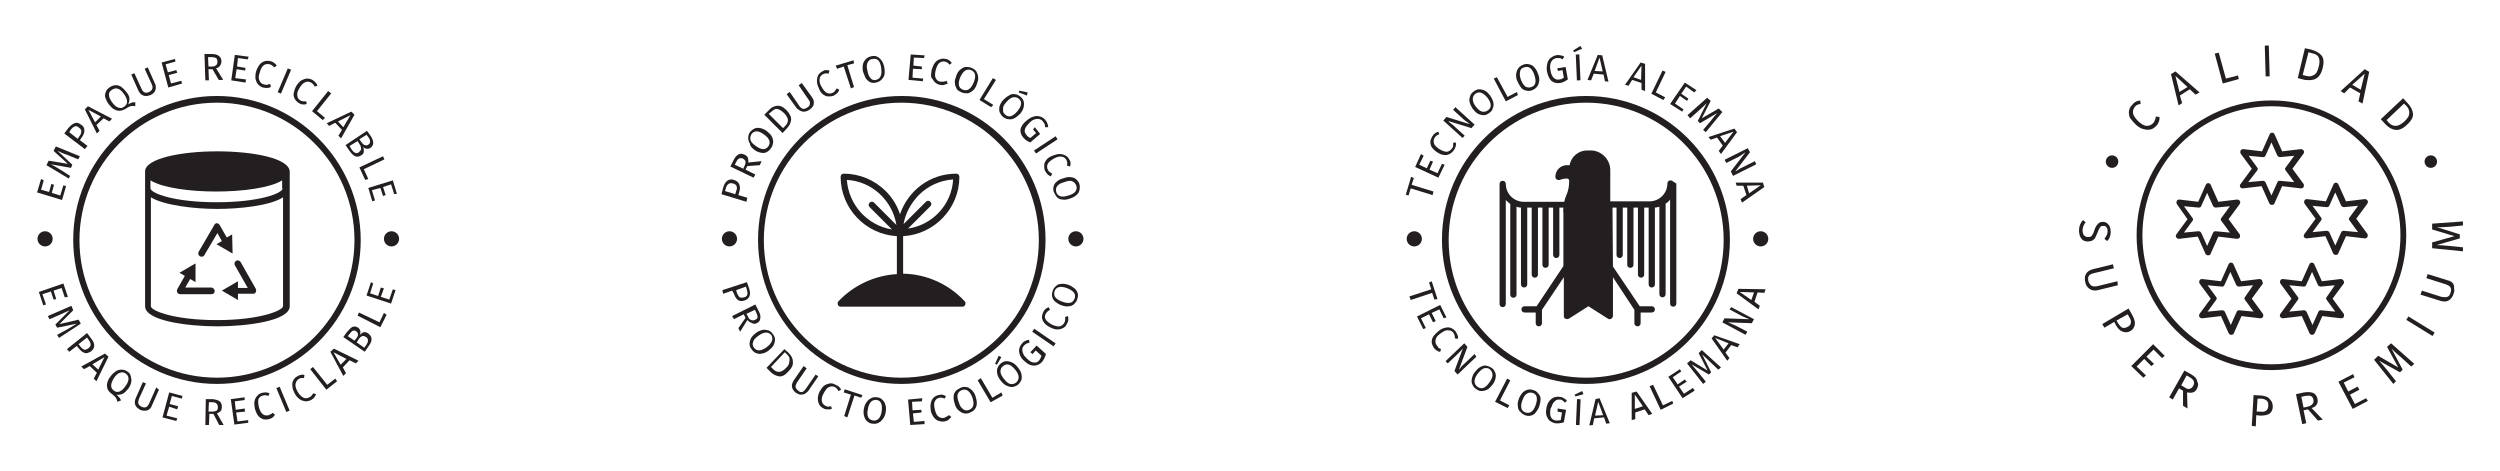 <?xml version="1.0" encoding="utf-8"?>
<!-- Generator: Adobe Illustrator 21.0.0, SVG Export Plug-In . SVG Version: 6.00 Build 0)  -->
<svg version="1.1" id="Layer_1" xmlns="http://www.w3.org/2000/svg" xmlns:xlink="http://www.w3.org/1999/xlink" x="0px" y="0px"
	 viewBox="0 0 560 105.6" style="enable-background:new 0 0 560 105.6;" xml:space="preserve">
<style type="text/css">
	.st0{fill:#231F20;}
	.st1{fill:none;stroke:#231F20;stroke-width:1.402;stroke-linecap:round;stroke-linejoin:round;stroke-miterlimit:10;}
	.st2{fill:#3B3A3C;}
	.st3{fill:#B8A663;}
	.st4{fill:none;stroke:#231F20;stroke-miterlimit:10;}
	.st5{fill:none;stroke:#231F20;stroke-width:0.617;stroke-linecap:round;stroke-linejoin:round;stroke-miterlimit:10;}
	.st6{fill:none;stroke:#231F20;stroke-linecap:round;stroke-linejoin:round;stroke-miterlimit:10;}
	.st7{fill:#FFFFFF;stroke:#231F20;stroke-linecap:round;stroke-linejoin:round;stroke-miterlimit:10;}
	.st8{fill:none;stroke:#1D1D1B;stroke-miterlimit:10;}
	.st9{fill:none;stroke:#1D1D1B;stroke-linecap:round;stroke-miterlimit:10;}
	.st10{fill:#1D1D1B;}
	.st11{fill:none;stroke:#1D1D1B;stroke-linecap:round;stroke-linejoin:round;stroke-miterlimit:10;}
	.st12{fill:#FFFFFF;stroke:#1D1D1B;stroke-miterlimit:10;}
	.st13{fill:none;stroke:#231F20;stroke-width:1.851;stroke-linecap:round;stroke-linejoin:round;stroke-miterlimit:10;}
	.st14{fill:none;stroke:#231F20;stroke-width:1.851;stroke-miterlimit:10;}
	.st15{fill:#FFFFFF;stroke:#231F20;stroke-width:1.851;stroke-linecap:round;stroke-linejoin:round;stroke-miterlimit:10;}
	.st16{fill:none;stroke:#1D1D1B;stroke-width:1.851;stroke-miterlimit:10;}
	.st17{fill:#FFFFFF;}
	.st18{fill:none;stroke:#1D1D1B;stroke-width:1.851;stroke-linecap:round;stroke-linejoin:round;stroke-miterlimit:10;}
	.st19{fill:none;stroke:#1D1D1B;stroke-width:1.851;stroke-linecap:round;stroke-miterlimit:10;}
	.st20{fill:#FFFFFF;stroke:#1D1D1B;stroke-width:1.851;stroke-miterlimit:10;}
	.st21{fill:#C6C6C6;}
	.st22{fill:none;stroke:#DADADA;stroke-width:3.42;stroke-miterlimit:10;}
	.st23{fill:#822B26;}
	.st24{fill:#A8A8A8;}
	.st25{fill:#2A6780;}
	.st26{opacity:0.8;fill:#2A6780;}
	.st27{fill:none;stroke:#FFFFFF;stroke-width:0.75;stroke-linecap:round;stroke-linejoin:round;stroke-miterlimit:10;}
	.st28{fill:none;stroke:#113A47;stroke-width:1.5;stroke-miterlimit:10;}
	.st29{fill:#113A47;}
</style>
<g>
	<polygon class="st0" points="14.8,41.7 14.2,41.5 13.5,43.8 11.6,43.2 12.1,41.4 11.5,41.2 11,43 9.2,42.5 9.8,40.4 9.2,40.1 
		8.3,43.1 13.9,44.8 	"/>
	<path class="st0" d="M15.7,39.4L13.5,38c-0.8-0.5-1.5-0.9-2.1-1.2l4.5,0.8l0.3-0.7l-3.3-3.1c0.5,0.2,1.2,0.6,2.2,0.9l2.4,1l0.4-0.7
		l-5.4-2.2l-0.5,1l3.2,2.9L10.9,36l-0.5,1l5,3L15.7,39.4z"/>
	<path class="st0" d="M19.6,32.7l-1.7-1.3l0.4-0.6c0.4-0.5,0.6-1.1,0.6-1.6c0-0.5-0.2-1-0.8-1.3c-0.5-0.4-0.9-0.5-1.4-0.3
		s-0.9,0.5-1.4,1.1l-0.9,1.2l4.6,3.5L19.6,32.7z M17.4,31.1l-1.9-1.5l0.4-0.6c0.3-0.4,0.6-0.6,0.9-0.7c0.3-0.1,0.6,0,0.9,0.3
		c0.4,0.3,0.6,0.6,0.5,0.9c0,0.3-0.1,0.6-0.4,1L17.4,31.1z"/>
	<path class="st0" d="M22.3,29.3L21.6,28l1.6-1.5l1.3,0.7l0.6-0.6l-5.4-2.8L19,24.5l2.7,5.4L22.3,29.3z M19.8,24.6l2.8,1.5l-1.3,1.3
		L19.8,24.6z"/>
	<path class="st0" d="M24.4,23.4c0.4,0.5,0.8,0.9,1.2,1.1c0.4,0.2,0.9,0.4,1.3,0.3c0.4,0,0.8-0.2,1.2-0.4c0.4-0.3,0.8-0.5,1.1-0.6
		c0.3-0.1,0.7-0.1,1.1,0l0-0.9c-0.3,0-0.6,0-0.8,0.1c-0.3,0.1-0.5,0.2-0.8,0.4c0.2-0.4,0.3-0.9,0.3-1.3c0-0.5-0.3-1-0.7-1.5
		c-0.4-0.5-0.8-0.9-1.2-1.2c-0.4-0.2-0.9-0.4-1.3-0.3c-0.4,0-0.9,0.2-1.3,0.5c-0.4,0.3-0.7,0.6-0.8,1c-0.2,0.4-0.2,0.9-0.1,1.3
		C23.8,22.4,24,22.9,24.4,23.4z M25.1,20.1c0.9-0.6,1.8-0.3,2.7,1c0.9,1.3,0.9,2.2,0,2.8c-0.4,0.3-0.8,0.4-1.3,0.2
		c-0.4-0.1-0.9-0.5-1.4-1.2c-0.5-0.7-0.7-1.2-0.7-1.7C24.4,20.8,24.6,20.4,25.1,20.1z"/>
	<path class="st0" d="M32.1,21.4c0.5,0.2,1,0.1,1.6-0.1c0.4-0.2,0.7-0.4,0.9-0.7s0.3-0.6,0.3-0.9c0-0.3,0-0.7-0.2-1l-1.6-3.6
		l-0.7,0.3l1.6,3.5c0.2,0.4,0.2,0.8,0.1,1c-0.1,0.3-0.3,0.5-0.7,0.7c-0.4,0.2-0.7,0.2-1,0.1c-0.3-0.1-0.5-0.4-0.7-0.8l-1.6-3.5
		l-0.7,0.3l1.6,3.6C31.3,20.9,31.6,21.2,32.1,21.4z"/>
	<polygon class="st0" points="40.8,18.7 40.6,18.1 38.3,18.7 37.8,16.8 39.7,16.3 39.5,15.7 37.6,16.2 37.1,14.4 39.3,13.8 
		39.2,13.2 36.2,14 37.7,19.6 	"/>
	<path class="st0" d="M46.8,18l-0.1-2.5l0.9,0l1.4,2.4l1,0l-1.6-2.6c0.4-0.1,0.7-0.3,0.9-0.6c0.2-0.3,0.3-0.6,0.3-1
		c0-0.5-0.2-0.9-0.6-1.2c-0.4-0.3-0.9-0.4-1.7-0.4l-1.5,0L46,18L46.8,18z M47.4,12.8c0.5,0,0.8,0.1,1,0.2c0.2,0.2,0.3,0.4,0.3,0.8
		c0,0.4-0.1,0.7-0.3,0.8c-0.2,0.2-0.5,0.3-0.9,0.3l-0.8,0l-0.1-2.1L47.4,12.8z"/>
	<polygon class="st0" points="55.1,17.8 52.7,17.5 53,15.5 54.9,15.8 55,15.2 53.1,14.9 53.3,13 55.5,13.3 55.7,12.7 52.6,12.3 
		51.8,18 55,18.5 	"/>
	<path class="st0" d="M57.8,18.9c0.3,0.3,0.7,0.6,1.1,0.7c0.4,0.1,0.7,0.1,1,0.1c0.3,0,0.6-0.1,0.8-0.3l-0.2-0.6
		c-0.2,0.1-0.5,0.1-0.7,0.2c-0.2,0-0.4,0-0.7-0.1c-0.5-0.1-0.8-0.4-1-0.9c-0.2-0.4-0.2-1,0.1-1.8c0.2-0.8,0.5-1.3,0.9-1.6
		s0.8-0.3,1.3-0.2c0.4,0.1,0.7,0.3,1,0.7l0.6-0.4c-0.2-0.3-0.4-0.5-0.6-0.6c-0.2-0.2-0.5-0.3-0.8-0.4c-0.4-0.1-0.9-0.1-1.3,0
		c-0.4,0.1-0.8,0.4-1.1,0.7c-0.3,0.4-0.6,0.9-0.8,1.5c-0.2,0.6-0.2,1.2-0.2,1.6C57.3,18.1,57.5,18.5,57.8,18.9z"/>
	<rect x="60.8" y="17.7" transform="matrix(0.392 -0.92 0.92 0.392 22.079 69.65)" class="st0" width="5.8" height="0.8"/>
	<path class="st0" d="M67,23.1c0.3,0.2,0.6,0.3,0.9,0.3c0.3,0,0.6,0,0.8-0.1l-0.1-0.6c-0.3,0-0.5,0-0.7,0c-0.2,0-0.4-0.1-0.6-0.2
		c-0.4-0.2-0.7-0.6-0.7-1.1c-0.1-0.5,0.1-1.1,0.5-1.7c0.4-0.7,0.8-1.1,1.3-1.3c0.4-0.2,0.9-0.1,1.3,0.1c0.3,0.2,0.6,0.5,0.8,0.9
		l0.6-0.2c-0.1-0.3-0.2-0.5-0.4-0.7c-0.2-0.2-0.4-0.4-0.7-0.6c-0.4-0.2-0.8-0.3-1.2-0.3c-0.4,0-0.9,0.2-1.3,0.4
		c-0.4,0.3-0.8,0.7-1.1,1.2s-0.5,1.1-0.6,1.6c-0.1,0.5,0,0.9,0.2,1.3C66.3,22.6,66.6,22.9,67,23.1z"/>
	<polygon class="st0" points="72.3,26.9 72.8,26.4 71,24.9 74.2,20.9 73.5,20.4 69.9,24.9 	"/>
	<path class="st0" d="M73.7,28.2l1.4-0.7l1.5,1.6l-0.8,1.3l0.6,0.6l3-5.3L78.7,25l-5.5,2.6L73.7,28.2z M78.5,25.8l-1.6,2.7l-1.2-1.3
		L78.5,25.8z"/>
	<path class="st0" d="M78.3,33.8c0.9,1.3,1.7,1.6,2.6,1c0.4-0.2,0.6-0.5,0.6-0.9c0-0.3,0-0.7-0.2-1c0.2,0.2,0.5,0.4,0.8,0.4
		c0.3,0.1,0.6,0,0.9-0.2c0.4-0.3,0.6-0.6,0.6-1.1c0-0.5-0.2-1-0.6-1.6l-0.8-1.1l-4.8,3.2L78.3,33.8z M82.1,30.2l0.4,0.5
		c0.3,0.4,0.4,0.7,0.4,1c0,0.3-0.1,0.5-0.4,0.7c-0.2,0.2-0.5,0.2-0.8,0.1c-0.3-0.1-0.5-0.3-0.7-0.6l-0.5-0.7L82.1,30.2z M80.1,31.6
		l0.5,0.8c0.2,0.3,0.3,0.6,0.3,0.9s-0.2,0.5-0.5,0.8c-0.3,0.2-0.6,0.3-0.9,0.1c-0.3-0.1-0.5-0.4-0.8-0.8l-0.4-0.7L80.1,31.6z"/>
	<polygon class="st0" points="81.8,40.3 82.5,40.1 81.5,37.9 86.1,35.7 85.8,35 80.5,37.5 	"/>
	<polygon class="st0" points="83.4,45.1 84,44.9 83.3,42.6 85.2,42.1 85.8,43.9 86.4,43.7 85.8,41.9 87.6,41.3 88.3,43.5 88.9,43.4 
		88,40.4 82.5,42.1 	"/>
	<polygon class="st0" points="11.4,65.3 12,67.1 12.6,67 12,65.1 13.8,64.5 14.5,66.6 15.2,66.5 14.2,63.5 8.7,65.4 9.7,68.4 
		10.3,68.2 9.5,65.9 	"/>
	<path class="st0" d="M17.6,71.6l-4.3,1l3.1-3.1L16,68.5l-5.3,2.3l0.4,0.7l2.3-1c0.8-0.4,1.6-0.7,2.2-1l-3.2,3.2l0.4,0.7l4.4-0.9
		c-0.5,0.3-1.2,0.7-2,1.2L12.8,75l0.4,0.7l4.9-3.2L17.6,71.6z"/>
	<path class="st0" d="M20.4,78.7c0.5-0.4,0.7-0.8,0.7-1.3c0-0.5-0.2-1-0.7-1.6l-0.9-1.2L15,78.2l0.5,0.6l1.7-1.3l0.5,0.6
		c0.4,0.5,0.9,0.9,1.4,1C19.4,79.2,19.9,79,20.4,78.7z M18,77.6l-0.4-0.5l1.9-1.5l0.4,0.6c0.3,0.4,0.4,0.7,0.4,1
		c0,0.3-0.2,0.6-0.5,0.8c-0.4,0.3-0.7,0.4-1,0.3C18.6,78.2,18.3,78,18,77.6z"/>
	<path class="st0" d="M23.5,79.2l-5.3,2.9l0.6,0.6l1.3-0.7l1.6,1.5L21,84.8l0.6,0.6l2.7-5.5L23.5,79.2z M22,82.8l-1.3-1.2l2.7-1.6
		L22,82.8z"/>
	<path class="st0" d="M28.5,83.2c-0.4-0.3-0.8-0.4-1.3-0.4c-0.4,0-0.9,0.1-1.3,0.4c-0.4,0.3-0.8,0.6-1.2,1.2c-0.4,0.5-0.6,1-0.7,1.5
		c-0.1,0.5,0,0.9,0.1,1.3c0.2,0.4,0.5,0.7,0.9,1c0.4,0.3,0.7,0.6,0.9,0.8c0.2,0.3,0.3,0.6,0.4,1l0.8-0.3c-0.1-0.3-0.2-0.5-0.4-0.7
		c-0.2-0.2-0.4-0.4-0.6-0.6c0.5,0.1,0.9,0,1.4-0.2c0.4-0.2,0.8-0.6,1.2-1.1c0.4-0.5,0.6-1,0.7-1.5c0.1-0.5,0-0.9-0.1-1.3
		C29.2,83.8,28.9,83.4,28.5,83.2z M28.1,86.5c-0.9,1.3-1.8,1.6-2.6,1c-0.4-0.3-0.6-0.7-0.6-1.1c0-0.5,0.2-1,0.6-1.7
		c0.5-0.7,0.9-1.1,1.4-1.2c0.4-0.2,0.9-0.1,1.3,0.2C29,84.3,29,85.3,28.1,86.5z"/>
	<path class="st0" d="M33.4,90.4c-0.2,0.4-0.4,0.7-0.7,0.8c-0.3,0.1-0.6,0.1-1-0.1c-0.4-0.2-0.6-0.4-0.7-0.7c-0.1-0.3,0-0.6,0.1-1
		l1.6-3.5l-0.7-0.3l-1.6,3.6c-0.2,0.5-0.3,1-0.1,1.5c0.2,0.5,0.6,0.8,1.1,1.1c0.4,0.2,0.8,0.2,1.1,0.2c0.3,0,0.7-0.1,0.9-0.3
		c0.3-0.2,0.5-0.5,0.6-0.8l1.6-3.6L35,86.8L33.4,90.4z"/>
	<polygon class="st0" points="36.4,93.5 39.5,94.3 39.7,93.7 37.3,93.1 37.9,91.1 39.7,91.7 39.9,91 38,90.5 38.5,88.7 40.7,89.3 
		40.9,88.7 37.9,87.9 	"/>
	<path class="st0" d="M49.4,92.1c0.2-0.2,0.3-0.6,0.3-1c0-0.5-0.2-1-0.5-1.2c-0.4-0.3-0.9-0.4-1.6-0.5l-1.5,0l-0.1,5.8l0.8,0
		l0.1-2.5l0.9,0l1.3,2.5l1,0l-1.5-2.6C48.8,92.5,49.1,92.4,49.4,92.1z M47.5,92.2l-0.8,0l0.1-2.1l0.7,0c0.5,0,0.8,0.1,1,0.3
		c0.2,0.2,0.3,0.4,0.3,0.8c0,0.4-0.1,0.7-0.3,0.8C48.3,92.1,48,92.2,47.5,92.2z"/>
	<polygon class="st0" points="53.2,94.4 52.9,92.4 54.9,92.2 54.8,91.5 52.8,91.8 52.6,89.9 54.8,89.6 54.8,89 51.7,89.4 52.5,95.1 
		55.6,94.7 55.6,94.1 	"/>
	<path class="st0" d="M60.8,92.7c-0.2,0.1-0.4,0.2-0.6,0.3c-0.5,0.1-0.9,0.1-1.3-0.2c-0.4-0.3-0.7-0.8-0.9-1.6
		c-0.2-0.8-0.2-1.4-0.1-1.8c0.2-0.4,0.5-0.7,1-0.8c0.4-0.1,0.8-0.1,1.2,0.1l0.3-0.6c-0.3-0.1-0.6-0.2-0.8-0.2c-0.3,0-0.5,0-0.9,0.1
		c-0.4,0.1-0.8,0.3-1.1,0.7c-0.3,0.3-0.5,0.7-0.6,1.2c-0.1,0.5,0,1,0.1,1.7c0.2,0.6,0.4,1.1,0.7,1.5c0.3,0.4,0.7,0.6,1.1,0.8
		c0.4,0.1,0.9,0.1,1.3,0c0.4-0.1,0.6-0.2,0.9-0.4c0.2-0.2,0.4-0.4,0.5-0.6l-0.5-0.4C61.1,92.4,60.9,92.6,60.8,92.7z"/>
	<rect x="63" y="86.5" transform="matrix(0.923 -0.385 0.385 0.923 -29.547 31.349)" class="st0" width="0.8" height="5.8"/>
	<path class="st0" d="M69.8,88.6c-0.1,0.2-0.3,0.3-0.5,0.4c-0.4,0.2-0.8,0.3-1.3,0.1c-0.4-0.2-0.9-0.6-1.3-1.3
		c-0.4-0.7-0.6-1.3-0.5-1.8c0.1-0.5,0.3-0.8,0.7-1.1c0.3-0.2,0.7-0.3,1.2-0.2l0.1-0.7c-0.3-0.1-0.6-0.1-0.8,0
		c-0.3,0-0.5,0.1-0.8,0.3c-0.4,0.2-0.7,0.5-0.9,0.9c-0.2,0.4-0.3,0.8-0.2,1.3c0,0.5,0.2,1,0.5,1.6c0.3,0.6,0.7,1,1.1,1.3
		s0.8,0.4,1.3,0.5c0.4,0,0.9-0.1,1.3-0.3c0.3-0.2,0.6-0.4,0.7-0.6c0.2-0.2,0.3-0.5,0.4-0.7l-0.6-0.2C70,88.3,69.9,88.5,69.8,88.6z"
		/>
	<polygon class="st0" points="73.3,86.2 70.1,82.2 69.5,82.7 73.1,87.3 75.5,85.4 75.1,84.8 	"/>
	<path class="st0" d="M74,78.8l2.9,5.4l0.6-0.6l-0.7-1.3l1.5-1.6l1.4,0.7l0.6-0.6l-5.5-2.7L74,78.8z M77.6,80.4l-1.3,1.3l-1.6-2.8
		L77.6,80.4z"/>
	<path class="st0" d="M82.5,74.7c-0.4-0.3-0.7-0.3-1-0.3c-0.3,0.1-0.6,0.3-0.9,0.6c0.1-0.3,0.2-0.6,0.1-0.9
		c-0.1-0.3-0.2-0.5-0.5-0.7c-0.4-0.3-0.8-0.3-1.2-0.2c-0.4,0.2-0.8,0.6-1.3,1.2l-0.8,1.1l4.8,3.3l0.9-1.3
		C83.5,76.3,83.4,75.4,82.5,74.7z M79.4,76.3l-1.5-1l0.4-0.5c0.3-0.4,0.5-0.6,0.7-0.7c0.2-0.1,0.5-0.1,0.8,0.1
		c0.2,0.2,0.4,0.4,0.4,0.7c0,0.3-0.1,0.5-0.3,0.8L79.4,76.3z M82.1,77.2l-0.5,0.7l-1.7-1.2l0.5-0.8c0.2-0.3,0.5-0.5,0.7-0.6
		c0.3-0.1,0.6,0,0.9,0.2c0.3,0.2,0.5,0.5,0.4,0.8C82.5,76.5,82.3,76.8,82.1,77.2z"/>
	<polygon class="st0" points="85,72.2 80.4,70 80.1,70.7 85.2,73.3 86.6,70.5 86,70.1 	"/>
	<polygon class="st0" points="87.2,67.1 85.3,66.5 86,64.6 85.3,64.4 84.7,66.3 82.9,65.7 83.6,63.5 83.1,63.2 82.1,66.2 87.6,68 
		88.6,65 88,64.8 	"/>
	<circle class="st0" cx="10.1" cy="53.5" r="1.7"/>
	<circle class="st0" cx="87.7" cy="53.5" r="1.7"/>
	<path class="st0" d="M48.6,33.9c-8,0-16.1,1.6-16.1,4.5v3.8c0,0,0,0,0,0c0,0,0,0,0,0v26.4c0,3.3,9.7,4.5,16.2,4.5
		s16.2-1.2,16.2-4.5V38.4C64.7,35.4,56.6,33.9,48.6,33.9z M63.3,42.2c0,1.1-5.2,3.1-14.8,3.1c-9.5,0-14.7-2-14.8-3.1v-1.8
		c2.7,1.7,8.9,2.5,14.7,2.5c5.9,0,12.1-0.8,14.8-2.5V42.2z M48.6,71.7c-9.6,0-14.8-2.1-14.8-3.1V44.2c2.9,1.8,9.8,2.6,14.8,2.6
		c5,0,11.9-0.7,14.8-2.6v24.4C63.3,69.6,58.1,71.7,48.6,71.7z"/>
	<path class="st0" d="M53.9,58.7c-0.2-0.3-0.6-0.5-1-0.3c-0.3,0.2-0.5,0.6-0.3,1l2.9,5.1h-2.2V63l-3.6,2.1l3.6,2.1v-1.4h3.4
		c0.3,0,0.5-0.1,0.6-0.4c0.1-0.2,0.1-0.5,0-0.7L53.9,58.7z"/>
	<path class="st0" d="M47.3,64.4h-5.8l1.1-1.9l1.2,0.7V59l-3.6,2.1l1.2,0.7l-1.7,3c-0.1,0.2-0.1,0.5,0,0.7c0.1,0.2,0.4,0.4,0.6,0.4
		h7.1c0.4,0,0.7-0.3,0.7-0.7S47.7,64.4,47.3,64.4z"/>
	<path class="st0" d="M52,52.5l-1.2,0.7l-1.6-2.8c-0.1-0.2-0.4-0.4-0.6-0.4s-0.5,0.1-0.6,0.4l-3.5,6c-0.2,0.3-0.1,0.8,0.3,1
		c0.1,0.1,0.2,0.1,0.4,0.1c0.2,0,0.5-0.1,0.6-0.4l2.9-4.9l1,1.8l-1.2,0.7l3.6,2.1L52,52.5z"/>
	<path class="st0" d="M48.6,21.5c-17.8,0-32.2,14.5-32.2,32.2S30.8,86,48.6,86c17.8,0,32.2-14.5,32.2-32.2S66.3,21.5,48.6,21.5z
		 M48.6,84.6c-17,0-30.8-13.8-30.8-30.8s13.8-30.8,30.8-30.8c17,0,30.8,13.8,30.8,30.8S65.6,84.6,48.6,84.6z"/>
	<circle class="st0" cx="316.8" cy="53.5" r="1.7"/>
	<polygon class="st0" points="316,42.2 320.9,43.7 321.1,42.9 316.2,41.4 316.7,39.9 316.1,39.6 314.9,43.6 315.5,43.8 	"/>
	<polygon class="st0" points="323.6,36.9 323,36.7 322,38.8 320.2,38 321,36.2 320.4,36 319.6,37.7 317.9,36.9 318.9,34.9 
		318.3,34.5 317,37.4 322.2,39.8 	"/>
	<path class="st0" d="M321.9,34.1c0.5,0.3,1,0.6,1.5,0.6c0.5,0.1,0.9,0,1.3-0.2c0.4-0.2,0.7-0.5,1-0.9c0.2-0.3,0.3-0.6,0.4-0.9
		c0.1-0.3,0-0.6,0-0.8l-0.6,0.1c0,0.3,0,0.5,0,0.7c0,0.2-0.1,0.4-0.3,0.6c-0.3,0.4-0.6,0.6-1.1,0.7c-0.5,0-1-0.2-1.7-0.6
		c-0.7-0.5-1.1-0.9-1.2-1.3c-0.1-0.5-0.1-0.9,0.2-1.3c0.2-0.3,0.5-0.6,1-0.7l-0.2-0.6c-0.3,0.1-0.6,0.2-0.8,0.4
		c-0.2,0.1-0.4,0.4-0.6,0.7c-0.2,0.4-0.4,0.8-0.4,1.2c0,0.4,0.1,0.9,0.4,1.3C321,33.3,321.3,33.7,321.9,34.1z"/>
	<path class="st0" d="M328.1,30.4l-2-1.8c-0.3-0.3-0.6-0.6-0.9-0.8c-0.3-0.2-0.5-0.4-0.8-0.7l5.2,1.6l0.7-0.8l-4.3-3.9l-0.5,0.6
		l2.3,2.1c0.2,0.2,0.5,0.4,0.8,0.6c0.3,0.2,0.5,0.4,0.6,0.5l-5.2-1.6l-0.7,0.8l4.3,3.9L328.1,30.4z"/>
	<path class="st0" d="M329.9,24.4c0.4,0.5,0.8,0.9,1.2,1.1c0.4,0.2,0.9,0.3,1.3,0.3c0.4,0,0.8-0.2,1.2-0.5c0.4-0.3,0.7-0.6,0.8-1.1
		c0.2-0.4,0.2-0.9,0.1-1.3c-0.1-0.5-0.4-1-0.7-1.5c-0.4-0.5-0.8-0.9-1.2-1.1c-0.4-0.2-0.9-0.3-1.3-0.3s-0.8,0.2-1.2,0.5
		c-0.4,0.3-0.7,0.6-0.8,1.1c-0.2,0.4-0.2,0.9-0.1,1.3C329.3,23.4,329.6,23.9,329.9,24.4z M330.5,21c0.8-0.6,1.7-0.3,2.7,0.9
		c0.9,1.2,1,2.2,0.1,2.8c-0.4,0.3-0.8,0.4-1.3,0.3c-0.5-0.1-0.9-0.5-1.4-1.1c-0.5-0.6-0.7-1.2-0.7-1.7
		C329.9,21.7,330.1,21.3,330.5,21z"/>
	<polygon class="st0" points="340,21.3 339.8,20.6 337.7,21.7 335.3,17.3 334.6,17.6 337.3,22.7 	"/>
	<path class="st0" d="M340.7,19.6c0.3,0.4,0.7,0.6,1.2,0.7c0.4,0.1,0.9,0.1,1.3-0.1c0.5-0.2,0.8-0.4,1.1-0.8
		c0.3-0.3,0.4-0.8,0.5-1.3c0-0.5,0-1-0.3-1.6c-0.2-0.6-0.5-1.1-0.8-1.4c-0.3-0.4-0.7-0.6-1.2-0.7c-0.4-0.1-0.9-0.1-1.3,0.1
		c-0.5,0.2-0.8,0.4-1.1,0.8c-0.3,0.4-0.4,0.8-0.5,1.3c0,0.5,0,1,0.3,1.6C340.1,18.7,340.4,19.2,340.7,19.6z M340.5,16
		c0.1-0.5,0.4-0.8,0.9-0.9c1-0.4,1.8,0.2,2.3,1.7c0.5,1.5,0.3,2.4-0.7,2.7c-0.5,0.2-0.9,0.1-1.3-0.1c-0.4-0.3-0.7-0.8-1-1.5
		C340.4,17.1,340.4,16.5,340.5,16z"/>
	<path class="st0" d="M347.5,18.1c0.5,0.4,1.1,0.6,1.9,0.5c0.7-0.1,1.2-0.4,1.8-0.8l-0.5-2.8l-1.9,0.3l0.2,0.6l1-0.2l0.3,1.7
		c-0.3,0.2-0.6,0.4-1,0.4c-0.5,0.1-0.9,0-1.3-0.4c-0.3-0.3-0.6-0.9-0.7-1.7c-0.1-0.5-0.1-1,0-1.4c0.1-0.4,0.3-0.7,0.5-0.9
		c0.2-0.2,0.5-0.3,0.8-0.4c0.3,0,0.5,0,0.7,0c0.2,0,0.4,0.1,0.7,0.3l0.4-0.6c-0.3-0.2-0.6-0.3-0.9-0.3c-0.3-0.1-0.6-0.1-1,0
		c-0.4,0.1-0.8,0.3-1.2,0.6c-0.3,0.3-0.6,0.7-0.7,1.2c-0.1,0.5-0.2,1-0.1,1.7C346.7,16.9,347,17.6,347.5,18.1z"/>
	
		<rect x="353.1" y="12.2" transform="matrix(0.999 -4.454805e-02 4.454805e-02 0.999 -0.32 15.764)" class="st0" width="0.8" height="5.8"/>
	<polygon class="st0" points="354.4,10.9 354,10.3 352.4,11.3 352.6,11.7 	"/>
	<path class="st0" d="M357,16.5l2.2,0.2l0.3,1.5l0.8,0.1l-1.4-5.9l-1-0.1l-2.3,5.6l0.8,0.1L357,16.5z M358.3,12.9L359,16l-1.8-0.1
		L358.3,12.9z"/>
	<path class="st0" d="M365.6,17.9l2.1,0.7l0,1.5l0.8,0.3l0-6.1l-1-0.3l-3.5,5l0.8,0.2L365.6,17.9z M367.7,14.7l-0.1,3.2l-1.7-0.6
		L367.7,14.7z"/>
	<polygon class="st0" points="373,21.8 370.9,20.7 373.1,16.1 372.4,15.8 369.9,21 372.6,22.4 	"/>
	<polygon class="st0" points="377.1,24.5 375.2,23.2 376.3,21.5 377.9,22.6 378.2,22.1 376.6,21 377.7,19.4 379.5,20.7 380,20.2 
		377.4,18.5 374.1,23.3 376.8,25 	"/>
	<path class="st0" d="M378.6,26.5l1.9-1.7c0.7-0.6,1.3-1.2,1.8-1.7l-2,4l0.5,0.5l3.9-2.3c-0.4,0.4-0.9,1-1.5,1.8l-1.7,2l0.6,0.5
		l3.7-4.5l-0.8-0.8l-3.8,2.2l2-3.9l-0.8-0.7l-4.4,3.9L378.6,26.5z"/>
	<path class="st0" d="M383.2,31.3l1.4-0.5l1.3,1.8l-0.9,1.2l0.5,0.7l3.6-4.9l-0.6-0.8l-5.8,1.9L383.2,31.3z M388.3,29.5l-1.9,2.5
		l-1.1-1.5L388.3,29.5z"/>
	<path class="st0" d="M386.7,36.5l2.4-1.2c0.4-0.2,0.8-0.4,1-0.6c0.3-0.2,0.6-0.4,0.9-0.6l-3.3,4.3l0.5,1l5.2-2.6l-0.3-0.7l-2.8,1.4
		c-0.3,0.1-0.6,0.3-0.9,0.5c-0.3,0.2-0.5,0.3-0.7,0.4l3.3-4.3l-0.5-0.9l-5.2,2.6L386.7,36.5z"/>
	<path class="st0" d="M389,41.6l1.5,0l0.7,2.1l-1.3,0.9l0.3,0.8l5-3.5l-0.3-1l-6.1,0L389,41.6z M394.4,41.5l-2.6,1.8l-0.5-1.7
		L394.4,41.5z"/>
	<polygon class="st0" points="321.3,67.1 322,67 320.7,63 320.1,63.3 320.6,64.8 315.7,66.4 316,67.2 320.8,65.6 	"/>
	<polygon class="st0" points="321,72.2 321.6,71.9 320.7,70.1 322.4,69.3 323.4,71.3 324,71.1 322.6,68.3 317.4,70.9 318.8,73.7 
		319.4,73.5 318.3,71.3 320.1,70.4 	"/>
	<path class="st0" d="M321.8,77.3c-0.3-0.4-0.3-0.8-0.2-1.3c0.1-0.5,0.5-0.9,1.2-1.4c0.7-0.5,1.2-0.7,1.7-0.6c0.5,0,0.8,0.2,1.1,0.6
		c0.2,0.3,0.3,0.7,0.3,1.2l0.7,0.1c0-0.3,0-0.6-0.1-0.8c-0.1-0.2-0.2-0.5-0.4-0.8c-0.3-0.4-0.6-0.6-1-0.8c-0.4-0.2-0.8-0.2-1.3-0.1
		c-0.5,0.1-1,0.3-1.5,0.7c-0.5,0.4-0.9,0.8-1.2,1.2c-0.3,0.4-0.4,0.9-0.4,1.3c0,0.4,0.2,0.8,0.4,1.2c0.2,0.3,0.4,0.5,0.7,0.7
		c0.3,0.2,0.5,0.3,0.8,0.3l0.2-0.6c-0.2-0.1-0.5-0.2-0.6-0.3C322.1,77.7,322,77.5,321.8,77.3z"/>
	<path class="st0" d="M330.3,79.3l-2.3,2.2c-0.2,0.2-0.5,0.4-0.7,0.7c-0.2,0.3-0.4,0.5-0.5,0.6l1.9-5.1l-0.7-0.8l-4.2,4l0.5,0.5
		l1.9-1.8c0.3-0.3,0.6-0.6,0.8-0.8c0.2-0.2,0.5-0.5,0.7-0.8l-1.9,5.1l0.7,0.8l4.2-4L330.3,79.3z"/>
	<path class="st0" d="M334.9,83.4c-0.2-0.4-0.4-0.8-0.8-1c-0.4-0.3-0.8-0.4-1.2-0.5s-0.9,0.1-1.3,0.3c-0.4,0.2-0.8,0.6-1.2,1.1
		c-0.4,0.5-0.6,1-0.7,1.5c-0.1,0.5-0.1,0.9,0.1,1.3c0.2,0.4,0.4,0.8,0.8,1c0.4,0.3,0.8,0.5,1.2,0.5c0.4,0,0.9-0.1,1.3-0.3
		c0.4-0.2,0.8-0.6,1.2-1.1c0.4-0.5,0.6-1,0.7-1.5C335.1,84.3,335.1,83.8,334.9,83.4z M333.6,85.7c-0.9,1.3-1.8,1.6-2.7,0.9
		c-0.4-0.3-0.6-0.7-0.6-1.2c0-0.5,0.2-1,0.7-1.7c0.5-0.6,0.9-1,1.4-1.2c0.5-0.1,0.9-0.1,1.3,0.2C334.6,83.5,334.5,84.5,333.6,85.7z"
		/>
	<polygon class="st0" points="337.6,84.8 334.9,90 337.7,91.4 338.1,90.8 336,89.7 338.3,85.2 	"/>
	<path class="st0" d="M343.5,87.4c-0.5-0.2-0.9-0.2-1.3-0.1c-0.4,0.1-0.8,0.3-1.2,0.7c-0.3,0.4-0.6,0.8-0.8,1.4
		c-0.2,0.6-0.3,1.1-0.2,1.6c0,0.5,0.2,0.9,0.5,1.2c0.3,0.3,0.6,0.6,1.1,0.8c0.5,0.2,0.9,0.2,1.3,0.1c0.4-0.1,0.8-0.3,1.1-0.7
		c0.3-0.4,0.6-0.8,0.8-1.4c0.2-0.6,0.3-1.2,0.3-1.6c0-0.5-0.2-0.9-0.5-1.2C344.3,87.8,344,87.5,343.5,87.4z M344,90.7
		c-0.5,1.5-1.3,2-2.3,1.7c-0.5-0.2-0.8-0.5-0.9-0.9c-0.1-0.4-0.1-1,0.2-1.8c0.3-0.8,0.6-1.3,1-1.5c0.4-0.3,0.8-0.3,1.3-0.2
		C344.3,88.3,344.5,89.3,344,90.7z"/>
	<path class="st0" d="M347.9,90.3c0.2-0.3,0.5-0.5,0.7-0.7c0.3-0.1,0.6-0.1,0.8-0.1c0.3,0,0.5,0.1,0.6,0.2c0.2,0.1,0.4,0.3,0.5,0.5
		l0.5-0.4c-0.2-0.3-0.5-0.5-0.7-0.6c-0.2-0.1-0.5-0.3-0.9-0.3c-0.4-0.1-0.9,0-1.3,0.1c-0.4,0.2-0.8,0.5-1.1,0.9
		c-0.3,0.4-0.5,0.9-0.6,1.5c-0.2,1-0.1,1.7,0.3,2.3c0.3,0.6,0.9,0.9,1.6,1.1c0.7,0.1,1.3,0,2-0.2l0.5-2.8l-1.9-0.3l0,0.7l1,0.2
		l-0.3,1.7c-0.3,0.1-0.7,0.1-1.1,0.1c-0.5-0.1-0.9-0.3-1.1-0.8c-0.2-0.4-0.2-1-0.1-1.8C347.6,91.1,347.7,90.6,347.9,90.3z"/>
	
		<rect x="350.7" y="91.9" transform="matrix(4.286360e-02 -0.999 0.999 4.286360e-02 246.169 441.605)" class="st0" width="5.8" height="0.8"/>
	<polygon class="st0" points="352.7,88.4 352.9,88.8 354.7,88.3 354.4,87.6 	"/>
	<path class="st0" d="M357.4,89.4l-1.4,5.9l0.8-0.1l0.3-1.5l2.2-0.2l0.5,1.4l0.8-0.1l-2.3-5.6L357.4,89.4z M357.3,93.1L358,90l1.1,3
		L357.3,93.1z"/>
	<path class="st0" d="M365.5,88l0,6.1l0.8-0.2l0-1.5l2.1-0.7l0.9,1.3l0.8-0.3l-3.5-5L365.5,88z M366.2,91.6l0-3.2l1.8,2.6
		L366.2,91.6z"/>
	<polygon class="st0" points="372.5,90.8 370.3,86.2 369.5,86.5 372,91.8 374.8,90.4 374.6,89.8 	"/>
	<polygon class="st0" points="377.2,88.2 376.1,86.6 377.8,85.5 377.4,85 375.8,86.1 374.7,84.5 376.6,83.2 376.3,82.7 373.7,84.4 
		376.9,89.2 379.6,87.5 379.2,86.9 	"/>
	<path class="st0" d="M380.5,79.1l2,3.9l-3.8-2.3l-0.8,0.7l3.6,4.6l0.6-0.5l-1.6-2c-0.6-0.7-1.1-1.3-1.6-1.9l3.9,2.3l0.5-0.5l-2-4
		c0.4,0.4,1,0.9,1.7,1.6l1.9,1.8l0.6-0.5l-4.3-3.9L380.5,79.1z"/>
	<path class="st0" d="M383.4,75.8l3.5,5l0.5-0.6l-0.9-1.2l1.3-1.7l1.4,0.5l0.5-0.7l-5.7-2L383.4,75.8z M387.2,76.9l-1.1,1.4
		l-1.9-2.6L387.2,76.9z"/>
	<path class="st0" d="M387.4,69.3l2.8,1.5c0.3,0.1,0.6,0.3,0.9,0.4c0.3,0.1,0.6,0.2,0.7,0.3l-5.5-0.2l-0.5,0.9L391,75l0.4-0.7
		l-2.3-1.2c-0.4-0.2-0.8-0.4-1.1-0.5c-0.3-0.1-0.6-0.3-1-0.4l5.4,0.2l0.5-0.9l-5.1-2.7L387.4,69.3z"/>
	<path class="st0" d="M389,65.7l4.9,3.6l0.3-0.8l-1.2-0.9l0.7-2.1l1.5,0.1l0.3-0.8l-6.1-0.1L389,65.7z M392.9,65.5l-0.6,1.7
		l-2.6-1.8L392.9,65.5z"/>
	<circle class="st0" cx="394.4" cy="53.5" r="1.7"/>
	<path class="st0" d="M374.2,40.4c-0.4,0-0.7,0.3-0.7,0.7c0,2.2-1.8,4-4,4h-8.8v-7c0-2.4-2-4.4-4.4-4.4h-0.8c-1.9,0-3.6,1.4-3.9,3.3
		h-0.6c-1.5,0-2.6,1.2-2.6,2.6c0,0.2,0.1,0.5,0.3,0.6c0.2,0.1,0.4,0.2,0.7,0.1c0.5-0.2,1.1-0.3,1.6-0.3c0.3,0,0.5,0.2,0.5,0.5
		c0,1.2-0.2,2.3-0.7,3.4c-0.2,0.4-0.3,0.8-0.4,1.3h-9.1c-2.2,0-4-1.8-4-4c0-0.4-0.3-0.7-0.7-0.7c-0.4,0-0.7,0.3-0.7,0.7v26.9
		c0,0.4,0.3,0.7,0.7,0.7c0.4,0,0.7-0.3,0.7-0.7V44.8c0.3,0.3,0.6,0.6,1,0.9v20.3c0,0.4,0.3,0.7,0.7,0.7c0.4,0,0.7-0.3,0.7-0.7V46.3
		c0.3,0.1,0.6,0.2,1,0.2v17.2c0,0.4,0.3,0.7,0.7,0.7s0.7-0.3,0.7-0.7V46.5h1v15c0,0.4,0.3,0.7,0.7,0.7s0.7-0.3,0.7-0.7v-15h1v12.8
		c0,0.4,0.3,0.7,0.7,0.7c0.4,0,0.7-0.3,0.7-0.7V46.5h1v10.6c0,0.4,0.3,0.7,0.7,0.7c0.4,0,0.7-0.3,0.7-0.7V46.5h0.9
		c0,0.4-0.1,0.8,0,1.1l0,12l-6,9h-2.7c-0.4,0-0.7,0.3-0.7,0.7s0.3,0.7,0.7,0.7h2.5v2.4c0,0.4,0.3,0.7,0.7,0.7c0.4,0,0.7-0.3,0.7-0.7
		v-3l4.9-7.3l0,8.7c0,0.3,0.1,0.5,0.4,0.6c0.2,0.1,0.5,0.1,0.7,0l4.4-2.8l4.4,2.8c0.1,0.1,0.2,0.1,0.4,0.1c0.1,0,0.2,0,0.3-0.1
		c0.2-0.1,0.4-0.4,0.4-0.6v-8.7l4.8,7.3v3c0,0.4,0.3,0.7,0.7,0.7c0.4,0,0.7-0.3,0.7-0.7v-2.4h2.5c0.4,0,0.7-0.3,0.7-0.7
		s-0.3-0.7-0.7-0.7h-2.7l-6-8.9l-0.1-13.2h0.9v10.6c0,0.4,0.3,0.7,0.7,0.7s0.7-0.3,0.7-0.7V46.5h1v12.8c0,0.4,0.3,0.7,0.7,0.7
		c0.4,0,0.7-0.3,0.7-0.7V46.5h1v15c0,0.4,0.3,0.7,0.7,0.7s0.7-0.3,0.7-0.7v-15h1v17.2c0,0.4,0.3,0.7,0.7,0.7c0.4,0,0.7-0.3,0.7-0.7
		V46.5c0.3,0,0.7-0.1,1-0.2v19.6c0,0.4,0.3,0.7,0.7,0.7s0.7-0.3,0.7-0.7V45.6c0.4-0.2,0.7-0.5,1-0.9v23.3c0,0.4,0.3,0.7,0.7,0.7
		c0.4,0,0.7-0.3,0.7-0.7V41.1C374.9,40.8,374.6,40.4,374.2,40.4z"/>
	<path class="st0" d="M387.5,53.7c0-17.8-14.5-32.2-32.2-32.2C337.5,21.5,323,36,323,53.7S337.5,86,355.3,86
		C373.1,86,387.5,71.5,387.5,53.7z M355.3,84.6c-17,0-30.8-13.8-30.8-30.8s13.8-30.8,30.8-30.8c17,0,30.8,13.8,30.8,30.8
		S372.3,84.6,355.3,84.6z"/>
	<path class="st0" d="M167.4,44.3l-2-0.6l0.2-0.7c0.2-0.7,0.2-1.2,0-1.7c-0.2-0.5-0.6-0.8-1.2-1c-0.6-0.2-1.1-0.1-1.5,0.2
		c-0.4,0.3-0.7,0.8-0.9,1.5l-0.4,1.5l5.6,1.7L167.4,44.3z M164.9,42.8l-0.2,0.7l-2.3-0.7l0.2-0.7c0.1-0.4,0.3-0.7,0.6-0.9
		c0.2-0.2,0.6-0.2,1-0.1c0.4,0.1,0.7,0.3,0.8,0.6C165.1,42,165.1,42.4,164.9,42.8z"/>
	<path class="st0" d="M169.2,39.1l-2.2-1.1l0.4-0.8l2.8-0.2l0.4-0.9l-3,0.3c0.1-0.4,0-0.8-0.1-1.1c-0.1-0.3-0.4-0.5-0.8-0.7
		c-0.5-0.2-0.9-0.2-1.3,0c-0.4,0.2-0.8,0.7-1.1,1.3l-0.7,1.4l5.2,2.5L169.2,39.1z M166.8,37.1l-0.3,0.7l-1.9-0.9l0.3-0.6
		c0.2-0.4,0.4-0.7,0.7-0.8c0.2-0.1,0.5-0.1,0.8,0c0.3,0.2,0.5,0.4,0.6,0.6C167,36.4,167,36.7,166.8,37.1z"/>
	<path class="st0" d="M168.9,33.5c0.5,0.4,1,0.6,1.5,0.7c0.5,0.1,0.9,0.1,1.3-0.1c0.4-0.2,0.7-0.5,1-0.9c0.3-0.4,0.4-0.8,0.5-1.3
		c0-0.4-0.1-0.9-0.3-1.3c-0.2-0.4-0.6-0.8-1.1-1.2c-0.5-0.4-1-0.6-1.5-0.7c-0.5-0.1-0.9-0.1-1.3,0.1c-0.4,0.2-0.7,0.4-1,0.8
		c-0.3,0.4-0.4,0.8-0.4,1.3c0,0.4,0.1,0.9,0.4,1.3C168,32.7,168.4,33.1,168.9,33.5z M168.3,30.1c0.6-0.9,1.6-0.9,2.8,0
		c1.3,0.9,1.6,1.8,1,2.7c-0.3,0.4-0.7,0.6-1.1,0.6c-0.5,0-1-0.2-1.7-0.7c-0.7-0.5-1.1-0.9-1.2-1.4S168.1,30.5,168.3,30.1z"/>
	<path class="st0" d="M176.3,28.7c0.5-0.5,0.8-1.1,0.9-1.8c0.1-0.7-0.3-1.4-1-2.2c-0.8-0.8-1.5-1.1-2.2-1c-0.7,0.1-1.3,0.4-1.9,1.1
		l-0.9,0.9l4.1,4.1L176.3,28.7z M172.7,25.1c0.3-0.3,0.5-0.4,0.8-0.6s0.6-0.1,0.9,0c0.4,0.1,0.7,0.4,1.2,0.8
		c0.6,0.6,0.9,1.2,0.9,1.6c0,0.5-0.2,0.9-0.6,1.3l-0.5,0.5l-3.2-3.2L172.7,25.1z"/>
	<path class="st0" d="M179.8,25c0.5,0.1,1-0.1,1.5-0.4c0.3-0.2,0.6-0.5,0.8-0.8c0.2-0.3,0.2-0.6,0.2-1c0-0.3-0.2-0.7-0.4-1l-2.3-3.2
		l-0.7,0.5l2.2,3.2c0.3,0.4,0.4,0.7,0.3,1c0,0.3-0.2,0.6-0.6,0.8c-0.3,0.2-0.6,0.3-0.9,0.3c-0.3-0.1-0.6-0.3-0.8-0.6l-2.2-3.2
		l-0.7,0.5l2.3,3.2C178.9,24.6,179.3,24.9,179.8,25z"/>
	<path class="st0" d="M184.3,21.1c0.4,0.3,0.8,0.5,1.2,0.5c0.4,0,0.9,0,1.3-0.2c0.3-0.2,0.6-0.4,0.8-0.6c0.2-0.2,0.3-0.5,0.4-0.7
		l-0.6-0.3c-0.1,0.2-0.2,0.4-0.4,0.6c-0.1,0.2-0.3,0.3-0.5,0.4c-0.4,0.2-0.9,0.2-1.3,0c-0.4-0.2-0.8-0.7-1.2-1.4
		c-0.4-0.7-0.5-1.3-0.4-1.8c0.1-0.5,0.4-0.8,0.8-1c0.4-0.2,0.8-0.2,1.2-0.1l0.2-0.7c-0.3-0.1-0.6-0.1-0.8-0.1
		c-0.3,0-0.5,0.1-0.8,0.3c-0.4,0.2-0.7,0.5-0.9,0.8c-0.2,0.4-0.3,0.8-0.3,1.3c0,0.5,0.1,1,0.4,1.6C183.6,20.3,183.9,20.8,184.3,21.1
		z"/>
	<polygon class="st0" points="189,14.9 190.6,19.8 191.3,19.5 189.8,14.6 191.3,14.2 191.2,13.5 187.2,14.7 187.5,15.4 	"/>
	<path class="st0" d="M193.9,17.5c0.3,0.4,0.6,0.7,1,0.9c0.4,0.2,0.8,0.2,1.3,0.1s0.9-0.3,1.2-0.6c0.3-0.3,0.6-0.7,0.7-1.1
		s0.1-1,0-1.6c-0.1-0.6-0.3-1.2-0.6-1.6c-0.3-0.4-0.6-0.7-1-0.9c-0.4-0.2-0.8-0.2-1.3-0.1c-0.5,0.1-0.9,0.3-1.2,0.6
		c-0.3,0.3-0.6,0.7-0.7,1.2c-0.1,0.5-0.1,1,0,1.6C193.5,16.5,193.7,17.1,193.9,17.5z M194.4,13.9c0.2-0.4,0.6-0.7,1.1-0.7
		c1.1-0.2,1.7,0.5,1.9,2.1c0.2,1.5-0.2,2.4-1.2,2.6c-0.5,0.1-0.9,0-1.2-0.4c-0.3-0.3-0.6-0.9-0.7-1.7
		C194.1,15,194.1,14.4,194.4,13.9z"/>
	<polygon class="st0" points="206.8,17.6 204.4,17.4 204.5,15.4 206.5,15.5 206.5,14.9 204.6,14.7 204.7,12.9 207,13 207.1,12.4 
		204,12.2 203.5,17.9 206.7,18.2 	"/>
	<path class="st0" d="M209.4,18.4c0.3,0.3,0.7,0.5,1.1,0.6c0.4,0.1,0.7,0.1,1,0c0.3-0.1,0.6-0.2,0.8-0.3l-0.3-0.6
		c-0.2,0.1-0.5,0.2-0.7,0.2c-0.2,0-0.4,0-0.7,0c-0.5-0.1-0.8-0.4-1-0.8c-0.2-0.4-0.2-1,0-1.8c0.2-0.8,0.5-1.3,0.8-1.6
		c0.4-0.3,0.8-0.4,1.3-0.3c0.4,0.1,0.7,0.3,1,0.7l0.5-0.4c-0.2-0.3-0.4-0.4-0.6-0.6c-0.2-0.1-0.5-0.3-0.8-0.3
		c-0.4-0.1-0.9-0.1-1.3,0.1c-0.4,0.1-0.8,0.4-1.1,0.8c-0.3,0.4-0.5,0.9-0.7,1.5c-0.1,0.6-0.2,1.2-0.1,1.7
		C208.9,17.7,209.1,18.1,209.4,18.4z"/>
	<path class="st0" d="M215.4,20.7c0.5,0.2,0.9,0.2,1.3,0.2s0.8-0.3,1.2-0.6c0.4-0.3,0.7-0.8,0.9-1.4c0.2-0.6,0.4-1.1,0.3-1.6
		c0-0.5-0.2-0.9-0.4-1.3c-0.3-0.4-0.6-0.6-1.1-0.8c-0.4-0.2-0.9-0.2-1.3-0.2s-0.8,0.3-1.2,0.6c-0.4,0.3-0.7,0.8-0.9,1.4
		c-0.2,0.6-0.4,1.1-0.3,1.6c0,0.5,0.2,0.9,0.4,1.3S215,20.5,215.4,20.7z M215.1,17.3c0.3-0.7,0.7-1.2,1.1-1.5
		c0.4-0.2,0.8-0.3,1.3-0.1c1,0.4,1.2,1.3,0.6,2.8c-0.6,1.4-1.4,2-2.4,1.6c-0.5-0.2-0.8-0.5-0.9-1C214.7,18.6,214.8,18,215.1,17.3z"
		/>
	<polygon class="st0" points="222.5,23.5 220.4,22.2 223.1,17.9 222.4,17.5 219.4,22.4 222,24 	"/>
	<path class="st0" d="M224.7,26.2c0.4,0.3,0.8,0.5,1.2,0.5c0.4,0.1,0.9,0,1.3-0.2c0.4-0.2,0.9-0.6,1.3-1c0.4-0.5,0.7-1,0.8-1.5
		c0.1-0.5,0.1-0.9,0-1.3c-0.1-0.4-0.4-0.8-0.8-1.1c-0.4-0.3-0.8-0.5-1.2-0.5c-0.4-0.1-0.9,0-1.3,0.3c-0.4,0.2-0.9,0.6-1.3,1
		c-0.4,0.5-0.7,1-0.8,1.4c-0.1,0.5-0.1,0.9,0,1.3C224.1,25.5,224.3,25.9,224.7,26.2z M225.4,22.9c0.5-0.6,1-1,1.5-1.1
		c0.5-0.1,0.9,0,1.3,0.3c0.8,0.7,0.7,1.6-0.3,2.8c-1,1.2-1.9,1.5-2.7,0.8c-0.4-0.3-0.6-0.7-0.5-1.2
		C224.6,24.1,224.8,23.5,225.4,22.9z"/>
	<polygon class="st0" points="230.2,20.7 228.3,20.3 228.2,20.7 230,21.4 	"/>
	<path class="st0" d="M228.6,28.9c-0.1,0.7,0.1,1.3,0.6,1.9c0.4,0.5,1,0.9,1.6,1.1L233,30l-1.2-1.5l-0.4,0.5l0.7,0.8l-1.3,1.1
		c-0.3-0.1-0.6-0.3-0.9-0.7c-0.3-0.4-0.5-0.8-0.3-1.3c0.1-0.4,0.5-0.9,1.1-1.5c0.4-0.4,0.8-0.6,1.2-0.7c0.4-0.1,0.7-0.1,1,0
		c0.3,0.1,0.5,0.2,0.7,0.5c0.2,0.2,0.3,0.4,0.4,0.6c0.1,0.2,0.1,0.4,0.1,0.7l0.7,0c0-0.3-0.1-0.6-0.2-0.9c-0.1-0.3-0.3-0.5-0.5-0.8
		c-0.3-0.3-0.7-0.6-1.1-0.7c-0.4-0.1-0.9-0.2-1.4,0c-0.5,0.1-1,0.4-1.5,0.8C229.2,27.6,228.8,28.2,228.6,28.9z"/>
	
		<rect x="231.4" y="32.1" transform="matrix(0.835 -0.55 0.55 0.835 20.741 134.184)" class="st0" width="5.8" height="0.8"/>
	<path class="st0" d="M234.4,35.8c-0.3,0.4-0.5,0.8-0.5,1.2c0,0.4,0,0.9,0.2,1.3c0.2,0.3,0.4,0.6,0.6,0.8c0.2,0.2,0.5,0.3,0.7,0.4
		l0.3-0.6c-0.2-0.1-0.4-0.2-0.6-0.4c-0.2-0.1-0.3-0.3-0.4-0.5c-0.2-0.4-0.2-0.9,0-1.3c0.2-0.4,0.7-0.8,1.4-1.2
		c0.7-0.4,1.3-0.5,1.8-0.4c0.5,0.1,0.8,0.4,1,0.8c0.2,0.4,0.2,0.7,0.1,1.2l0.7,0.2c0.1-0.3,0.1-0.6,0.1-0.8c0-0.3-0.1-0.5-0.3-0.8
		c-0.2-0.4-0.5-0.7-0.9-0.9c-0.4-0.2-0.8-0.3-1.3-0.3c-0.5,0-1,0.2-1.6,0.4C235.2,35.1,234.7,35.4,234.4,35.8z"/>
	<path class="st0" d="M236.7,40.7c-0.4,0.3-0.6,0.7-0.7,1.1c-0.1,0.4-0.1,0.9,0.1,1.3s0.4,0.8,0.7,1.1c0.3,0.3,0.7,0.5,1.2,0.5
		c0.5,0.1,1,0,1.6-0.2c0.6-0.2,1.1-0.4,1.5-0.8c0.4-0.3,0.6-0.7,0.7-1.1c0.1-0.4,0.1-0.9,0-1.3c-0.1-0.5-0.4-0.8-0.7-1.1
		c-0.3-0.3-0.8-0.5-1.2-0.5c-0.5-0.1-1,0-1.6,0.2C237.6,40.1,237.1,40.3,236.7,40.7z M240.2,40.6c0.4,0.2,0.7,0.5,0.9,1
		c0.3,1-0.3,1.8-1.8,2.2c-1.5,0.5-2.4,0.2-2.7-0.8c-0.1-0.5-0.1-0.9,0.2-1.3s0.8-0.7,1.6-0.9C239.2,40.5,239.8,40.4,240.2,40.6z"/>
	<path class="st0" d="M164.4,65.8c0.2,0.6,0.5,1.1,0.9,1.4c0.4,0.3,0.9,0.3,1.5,0.1c0.6-0.2,0.9-0.5,1.1-1c0.2-0.5,0.1-1-0.1-1.7
		l-0.5-1.4l-5.5,1.8l0.2,0.8l2-0.7L164.4,65.8z M167.1,64.2l0.2,0.7c0.1,0.4,0.2,0.8,0.1,1.1c-0.1,0.3-0.3,0.5-0.7,0.6
		c-0.4,0.1-0.8,0.1-1,0s-0.4-0.5-0.6-0.9l-0.2-0.7L167.1,64.2z"/>
	<path class="st0" d="M169.5,72.4c0.5-0.2,0.8-0.6,0.8-1.1c0.1-0.5,0-1-0.4-1.7l-0.7-1.4l-5.2,2.6l0.4,0.7l2.2-1.1l0.4,0.8l-1.6,2.3
		l0.4,0.8l1.6-2.6c0.3,0.3,0.6,0.5,0.9,0.6C168.8,72.6,169.1,72.6,169.5,72.4z M167.6,71l-0.4-0.7l1.9-0.9l0.3,0.6
		c0.2,0.4,0.3,0.8,0.3,1c0,0.3-0.2,0.5-0.5,0.6c-0.3,0.2-0.6,0.2-0.9,0.1C168,71.6,167.7,71.4,167.6,71z"/>
	<path class="st0" d="M173.3,77.3c0.2-0.4,0.3-0.9,0.3-1.3c0-0.4-0.2-0.8-0.5-1.2c-0.3-0.4-0.6-0.7-1-0.8s-0.9-0.2-1.3-0.1
		s-1,0.3-1.5,0.7c-0.5,0.4-0.9,0.8-1.1,1.2c-0.2,0.4-0.3,0.9-0.3,1.3c0,0.4,0.2,0.8,0.5,1.2c0.3,0.4,0.6,0.7,1,0.8
		c0.4,0.2,0.9,0.2,1.3,0.1c0.5-0.1,1-0.3,1.5-0.7C172.7,78.1,173.1,77.7,173.3,77.3z M171.7,77.8c-1.3,0.9-2.2,0.9-2.8,0.1
		c-0.3-0.4-0.4-0.8-0.2-1.3c0.1-0.5,0.5-0.9,1.2-1.4c0.7-0.5,1.2-0.7,1.7-0.7c0.5,0,0.9,0.2,1.2,0.6C173.3,76,172.9,76.9,171.7,77.8
		z"/>
	<path class="st0" d="M176.6,79l-0.9-0.8l-4,4.2l1,1c0.5,0.5,1.2,0.8,1.8,0.9c0.7,0.1,1.4-0.3,2.1-1.1c0.8-0.8,1.1-1.5,1-2.2
		C177.6,80.2,177.2,79.6,176.6,79z M176.1,82.4c-0.6,0.6-1.1,0.9-1.6,0.9c-0.5,0-0.9-0.2-1.3-0.6l-0.5-0.5l3.1-3.3l0.4,0.4
		c0.3,0.3,0.5,0.5,0.6,0.8c0.1,0.3,0.1,0.6,0,0.9C176.8,81.6,176.5,82,176.1,82.4z"/>
	<path class="st0" d="M182.7,83.9l-2.2,3.2c-0.3,0.4-0.5,0.6-0.8,0.7c-0.3,0.1-0.6,0-0.9-0.3c-0.3-0.2-0.5-0.5-0.6-0.8
		c0-0.3,0.1-0.6,0.3-1l2.2-3.2L180,82l-2.2,3.2c-0.3,0.5-0.5,1-0.4,1.5c0.1,0.5,0.4,0.9,0.9,1.3c0.4,0.2,0.7,0.4,1,0.4
		c0.3,0,0.7,0,1-0.2c0.3-0.2,0.6-0.4,0.8-0.7l2.2-3.2L182.7,83.9z"/>
	<path class="st0" d="M187,86.1c-0.4-0.2-0.8-0.3-1.2-0.2c-0.4,0.1-0.8,0.2-1.2,0.5c-0.4,0.3-0.7,0.8-1,1.3
		c-0.3,0.6-0.4,1.1-0.4,1.6c0,0.5,0.1,0.9,0.3,1.3c0.2,0.4,0.6,0.7,1,0.9c0.3,0.2,0.6,0.2,1,0.2c0.3,0,0.6,0,0.8-0.1l-0.1-0.6
		c-0.3,0-0.5,0.1-0.7,0.1c-0.2,0-0.4-0.1-0.6-0.2c-0.4-0.2-0.7-0.5-0.8-1c-0.1-0.5,0-1.1,0.4-1.8c0.4-0.7,0.7-1.2,1.2-1.4
		c0.4-0.2,0.9-0.2,1.3,0c0.4,0.2,0.6,0.5,0.8,0.9l0.6-0.3c-0.1-0.3-0.3-0.5-0.5-0.7C187.6,86.4,187.4,86.3,187,86.1z"/>
	<polygon class="st0" points="189,87.9 190.6,88.4 189.1,93.2 189.8,93.5 191.4,88.6 192.9,89.1 193.2,88.5 189.2,87.2 	"/>
	<path class="st0" d="M197.6,89.5c-0.3-0.3-0.7-0.5-1.2-0.5c-0.5-0.1-0.9,0-1.3,0.2c-0.4,0.2-0.7,0.5-1,0.9
		c-0.3,0.4-0.5,0.9-0.6,1.5c-0.1,0.6-0.1,1.2,0.1,1.7c0.1,0.5,0.4,0.9,0.7,1.1c0.3,0.3,0.7,0.5,1.2,0.5c0.5,0.1,0.9,0,1.3-0.2
		c0.4-0.2,0.7-0.5,1-0.9c0.3-0.4,0.5-0.9,0.6-1.5c0.1-0.6,0.1-1.2-0.1-1.7C198.2,90.1,197.9,89.8,197.6,89.5z M197.5,92.1
		c-0.2,1.5-0.9,2.2-1.9,2.1c-0.5-0.1-0.9-0.3-1.1-0.7c-0.2-0.4-0.3-1-0.1-1.8c0.1-0.8,0.4-1.4,0.7-1.7c0.3-0.3,0.8-0.5,1.3-0.4
		C197.3,89.7,197.7,90.6,197.5,92.1z"/>
	<polygon class="st0" points="204.7,94.5 204.5,92.6 206.4,92.4 206.4,91.8 204.4,91.9 204.3,90 206.5,89.9 206.6,89.2 203.4,89.5 
		203.9,95.2 207.1,95 207.1,94.3 	"/>
	<path class="st0" d="M212.1,93.3c-0.2,0.1-0.4,0.2-0.6,0.3c-0.5,0.1-0.9,0-1.3-0.3c-0.4-0.3-0.6-0.8-0.8-1.6
		c-0.2-0.8-0.2-1.4,0-1.8s0.5-0.7,1-0.8c0.4-0.1,0.8,0,1.2,0.2l0.3-0.6c-0.3-0.1-0.6-0.2-0.8-0.3c-0.3,0-0.5,0-0.9,0.1
		c-0.4,0.1-0.8,0.3-1.1,0.6c-0.3,0.3-0.5,0.7-0.6,1.2c-0.1,0.5-0.1,1,0,1.7c0.1,0.6,0.4,1.1,0.7,1.5c0.3,0.4,0.7,0.7,1.1,0.8
		c0.4,0.1,0.8,0.2,1.3,0.1c0.4-0.1,0.7-0.2,0.9-0.4c0.2-0.2,0.4-0.4,0.6-0.6l-0.5-0.4C212.5,93,212.3,93.2,212.1,93.3z"/>
	<path class="st0" d="M217.6,87.3c-0.4-0.3-0.7-0.6-1.2-0.6c-0.4-0.1-0.9,0-1.3,0.2c-0.4,0.2-0.8,0.4-1.1,0.8
		c-0.3,0.4-0.4,0.8-0.4,1.3c0,0.5,0.1,1,0.3,1.6c0.2,0.6,0.5,1.1,0.9,1.4c0.4,0.3,0.7,0.5,1.2,0.6c0.4,0.1,0.9,0,1.3-0.2
		c0.5-0.2,0.8-0.4,1.1-0.8c0.3-0.4,0.4-0.8,0.4-1.3c0-0.5-0.1-1-0.3-1.6C218.3,88.1,218,87.7,217.6,87.3z M217.1,91.8
		c-0.5,0.2-0.9,0.2-1.3-0.1s-0.8-0.7-1-1.5c-0.3-0.7-0.4-1.4-0.3-1.8s0.4-0.8,0.9-1c1-0.4,1.8,0.1,2.4,1.6
		C218.3,90.5,218.1,91.4,217.1,91.8z"/>
	<polygon class="st0" points="222.3,89.1 219.7,84.7 219,85.2 221.9,90.1 224.6,88.6 224.3,87.9 	"/>
	<polygon class="st0" points="223.3,81.7 224.3,80 223.7,79.7 222.9,81.5 	"/>
	<path class="st0" d="M228,82.3c-0.4-0.5-0.8-0.9-1.3-1.1c-0.4-0.2-0.9-0.3-1.3-0.3c-0.4,0-0.8,0.2-1.2,0.5
		c-0.4,0.3-0.6,0.7-0.8,1.1c-0.1,0.4-0.1,0.9,0,1.3c0.1,0.5,0.4,1,0.8,1.5c0.4,0.5,0.8,0.9,1.3,1.1c0.4,0.2,0.9,0.3,1.3,0.3
		c0.4-0.1,0.8-0.2,1.2-0.5c0.4-0.3,0.6-0.7,0.8-1.1c0.1-0.4,0.1-0.9,0-1.3C228.7,83.3,228.4,82.8,228,82.3z M227.6,85.7
		c-0.4,0.3-0.8,0.4-1.3,0.3c-0.5-0.1-0.9-0.5-1.4-1.1c-0.5-0.6-0.8-1.2-0.8-1.7c0-0.5,0.2-0.9,0.6-1.2c0.8-0.7,1.7-0.4,2.7,0.8
		C228.4,84,228.4,85,227.6,85.7z"/>
	<path class="st0" d="M230.8,78.9l0.5,0.4l0.7-0.8l1.3,1.2c-0.1,0.3-0.3,0.7-0.5,1c-0.3,0.4-0.7,0.6-1.2,0.5c-0.5,0-1-0.3-1.6-0.9
		c-0.4-0.4-0.7-0.7-0.8-1.1c-0.2-0.4-0.2-0.7-0.2-1c0-0.3,0.2-0.6,0.4-0.8c0.2-0.2,0.3-0.3,0.5-0.4c0.2-0.1,0.4-0.2,0.7-0.2
		l-0.1-0.7c-0.3,0.1-0.6,0.1-0.9,0.3c-0.3,0.1-0.5,0.3-0.7,0.6c-0.3,0.3-0.5,0.7-0.6,1.2c-0.1,0.4,0,0.9,0.2,1.4
		c0.2,0.5,0.5,0.9,1,1.3c0.7,0.7,1.4,1,2.1,1c0.7,0,1.3-0.3,1.8-0.8c0.4-0.5,0.7-1.1,0.9-1.8l-2.1-1.9L230.8,78.9z"/>
	
		<rect x="233.4" y="72.6" transform="matrix(0.565 -0.825 0.825 0.565 39.448 225.838)" class="st0" width="0.8" height="5.8"/>
	<path class="st0" d="M238.6,71c0,0.3,0,0.5,0,0.7c0,0.2-0.1,0.4-0.2,0.6c-0.2,0.4-0.6,0.7-1,0.8c-0.5,0.1-1.1-0.1-1.8-0.4
		c-0.7-0.4-1.2-0.8-1.4-1.2c-0.2-0.4-0.2-0.9,0.1-1.3c0.2-0.3,0.5-0.6,0.9-0.8l-0.3-0.6c-0.3,0.1-0.5,0.3-0.7,0.4
		c-0.2,0.2-0.4,0.4-0.5,0.7c-0.2,0.4-0.3,0.8-0.3,1.2c0,0.4,0.2,0.8,0.5,1.2c0.3,0.4,0.7,0.7,1.3,1c0.6,0.3,1.1,0.5,1.6,0.5
		c0.5,0,0.9-0.1,1.3-0.3c0.4-0.2,0.7-0.5,0.9-1c0.2-0.3,0.3-0.6,0.3-0.9c0-0.3,0-0.6-0.1-0.8L238.6,71z"/>
	<path class="st0" d="M240.7,64.6c-0.4-0.3-0.8-0.6-1.4-0.8c-0.6-0.2-1.2-0.3-1.6-0.2c-0.5,0-0.9,0.2-1.2,0.5
		c-0.3,0.3-0.6,0.6-0.7,1.1c-0.2,0.5-0.2,0.9-0.1,1.3c0.1,0.4,0.3,0.8,0.7,1.1c0.4,0.3,0.8,0.6,1.4,0.8c0.6,0.2,1.1,0.3,1.6,0.2
		c0.5,0,0.9-0.2,1.2-0.5c0.3-0.3,0.6-0.6,0.7-1.1c0.2-0.5,0.2-0.9,0.1-1.3S241.1,65,240.7,64.6z M240.7,66.9
		c-0.2,0.5-0.5,0.8-0.9,0.9c-0.4,0.1-1,0.1-1.8-0.2c-0.8-0.3-1.3-0.6-1.6-1c-0.3-0.4-0.3-0.8-0.2-1.3c0.3-1,1.3-1.3,2.7-0.8
		C240.5,65.1,241.1,65.9,240.7,66.9z"/>
	<circle class="st0" cx="163.4" cy="53.5" r="1.7"/>
	<circle class="st0" cx="241" cy="53.5" r="1.7"/>
	<path class="st0" d="M234.2,53.7c0-17.8-14.5-32.2-32.2-32.2c-17.8,0-32.2,14.5-32.2,32.2S184.2,86,201.9,86S234.2,71.5,234.2,53.7
		z M201.9,84.6L201.9,84.6c-17,0-30.8-13.8-30.8-30.8s13.8-30.8,30.8-30.8s30.8,13.8,30.8,30.8S218.9,84.6,201.9,84.6z"/>
	<path class="st0" d="M202.3,61.3v-8.4c7-0.4,12.6-6.2,12.6-13.3c0-0.4-0.3-0.7-0.7-0.7c-5.9,0-10.8,3.8-12.6,9.1
		c-0.6-1.9-1.7-3.7-3.2-5.2c-2.5-2.5-5.9-3.9-9.4-3.9h0c-0.4,0-0.7,0.3-0.7,0.7c0,7.1,5.6,12.9,12.6,13.3v8.5
		c-5,0.3-9.7,2.5-13.1,6.1c-0.2,0.2-0.2,0.5-0.1,0.8c0.1,0.3,0.4,0.4,0.6,0.4l27.3,0c0.3,0,0.5-0.2,0.6-0.4c0.1-0.3,0.1-0.6-0.1-0.8
		C212.5,63.6,207.5,61.4,202.3,61.3z M205.8,43.7c2.1-2.1,4.8-3.3,7.7-3.5c-0.3,5.6-4.6,10.2-10.1,11l5-5c0.3-0.3,0.3-0.7,0-1
		c-0.3-0.3-0.7-0.3-1,0l-5,5C202.8,47.8,204,45.6,205.8,43.7z M189.7,40.3c5.6,0.3,10.2,4.6,11.1,10.1l-5-5c-0.3-0.3-0.7-0.3-1,0
		c-0.3,0.3-0.3,0.7,0,1l5,5C194.3,50.5,190.1,45.9,189.7,40.3z"/>
	<path class="st0" d="M478.4,27.9c0.6,0.5,1.1,0.9,1.7,1c0.6,0.2,1.1,0.2,1.6,0.1c0.5-0.1,0.9-0.4,1.3-0.8c0.3-0.3,0.5-0.7,0.6-1
		c0.1-0.3,0.2-0.7,0.1-1l-0.8-0.1c0,0.3-0.1,0.6-0.2,0.8c-0.1,0.2-0.2,0.5-0.4,0.7c-0.4,0.4-0.9,0.6-1.4,0.6c-0.6,0-1.2-0.4-1.9-1
		c-0.7-0.7-1.1-1.3-1.2-1.8c-0.1-0.6,0.1-1,0.4-1.5c0.3-0.3,0.7-0.6,1.3-0.6l-0.1-0.8c-0.4,0.1-0.7,0.1-1,0.3
		c-0.3,0.1-0.5,0.4-0.8,0.7c-0.4,0.4-0.6,0.8-0.7,1.3c-0.1,0.5,0,1,0.2,1.6C477.5,26.9,477.9,27.4,478.4,27.9z"/>
	<path class="st0" d="M488.8,23.1l-0.5-1.7l2.2-1.4l1.3,1.2l0.9-0.5l-5.4-4.7l-1,0.6l1.7,7L488.8,23.1z M490,19.5l-1.8,1.1l-0.9-3.6
		L490,19.5z"/>
	<polygon class="st0" points="501.5,17.7 501.3,16.9 498.6,17.6 497,11.8 496.1,12 497.9,18.7 	"/>
	
		<rect x="507.2" y="10.2" transform="matrix(1 -2.853775e-02 2.853775e-02 1 -0.181 14.493)" class="st0" width="0.9" height="6.9"/>
	<path class="st0" d="M518.8,17.6c0.7-0.4,1.2-1.2,1.5-2.4c0.3-1.3,0.2-2.2-0.3-2.8c-0.5-0.6-1.3-1-2.3-1.3l-1.4-0.3l-1.6,6.7
		l1.6,0.4C517.3,18,518.1,18,518.8,17.6z M517.1,11.7l0.7,0.2c0.4,0.1,0.8,0.2,1.1,0.4c0.3,0.2,0.5,0.5,0.6,0.9
		c0.1,0.4,0.1,1-0.1,1.7c-0.2,1-0.6,1.7-1.1,1.9c-0.5,0.3-1,0.4-1.7,0.2l-0.8-0.2L517.1,11.7z"/>
	<path class="st0" d="M526.4,19.6l2.3,1.3l-0.4,1.8l0.9,0.5l1.5-7.1l-1-0.6l-5.4,4.9l0.8,0.5L526.4,19.6z M529.7,16.5l-0.9,3.6
		l-1.9-1.1L529.7,16.5z"/>
	<path class="st0" d="M536.6,29.1c0.8,0.1,1.7-0.3,2.6-1.2c1-0.9,1.4-1.7,1.3-2.5c-0.1-0.8-0.5-1.6-1.2-2.3l-1-1.1l-5,4.7l1.1,1.2
		C535.1,28.6,535.8,29,536.6,29.1z M538.5,23.2l0.5,0.5c0.3,0.3,0.5,0.6,0.6,1c0.1,0.3,0.1,0.7,0,1.1c-0.1,0.4-0.5,0.9-1,1.4
		c-0.8,0.7-1.4,1-2,1c-0.6,0-1.1-0.3-1.5-0.7l-0.5-0.6L538.5,23.2z"/>
	<path class="st0" d="M478.6,52.7c0,16.6,13.5,30.2,30.2,30.2c16.6,0,30.2-13.5,30.2-30.2c0-16.6-13.5-30.2-30.2-30.2
		C492.2,22.5,478.6,36.1,478.6,52.7z M508.8,23.8c16,0,28.9,13,28.9,28.9s-13,28.9-28.9,28.9c-16,0-28.9-13-28.9-28.9
		S492.8,23.8,508.8,23.8z"/>
	<path class="st0" d="M468.8,53.8c0.3-0.2,0.5-0.4,0.6-0.7s0.3-0.6,0.5-1.1c0.1-0.4,0.3-0.7,0.4-0.9c0.1-0.2,0.2-0.4,0.4-0.4
		c0.1-0.1,0.3-0.1,0.5-0.1c0.3,0,0.6,0.1,0.7,0.4c0.2,0.2,0.2,0.5,0.2,0.9c0,0.3-0.1,0.6-0.2,0.8c-0.1,0.2-0.3,0.5-0.5,0.8l0.6,0.5
		c0.3-0.3,0.5-0.6,0.6-0.9c0.1-0.3,0.2-0.7,0.2-1.2c0-0.4-0.1-0.8-0.2-1.1c-0.1-0.3-0.4-0.6-0.6-0.8c-0.3-0.2-0.6-0.3-0.9-0.3
		c-0.5,0-0.9,0.1-1.2,0.5c-0.3,0.3-0.6,0.8-0.8,1.5c-0.1,0.4-0.3,0.7-0.4,0.9c-0.1,0.2-0.3,0.4-0.4,0.4c-0.2,0.1-0.3,0.1-0.6,0.1
		c-0.4,0-0.7-0.2-0.9-0.4c-0.2-0.3-0.3-0.6-0.3-1.1c0-0.4,0.1-0.7,0.2-1c0.1-0.3,0.3-0.6,0.5-0.8l-0.6-0.5c-0.6,0.6-0.9,1.4-0.9,2.3
		c0,0.5,0.1,0.9,0.2,1.3c0.2,0.4,0.4,0.7,0.7,0.9c0.3,0.2,0.7,0.3,1.1,0.3C468.2,54,468.6,54,468.8,53.8z"/>
	<path class="st0" d="M474.3,63l-4.5,1.1c-0.5,0.1-0.9,0.1-1.3-0.1c-0.3-0.2-0.5-0.5-0.7-1c-0.1-0.5-0.1-0.9,0.1-1.2
		c0.2-0.3,0.6-0.5,1.1-0.6l4.5-1.1l-0.2-0.9l-4.5,1.1c-0.7,0.2-1.2,0.5-1.5,1c-0.3,0.5-0.4,1.1-0.2,1.9c0.1,0.5,0.3,0.9,0.6,1.2
		c0.3,0.3,0.6,0.5,1,0.6c0.4,0.1,0.8,0.1,1.2,0l4.5-1.1L474.3,63z"/>
	<path class="st0" d="M478.2,72.7c0.1-0.6-0.1-1.2-0.5-2l-0.9-1.6l-5.9,3.5l0.5,0.8l2.2-1.3l0.4,0.8c0.4,0.7,0.9,1.2,1.5,1.4
		c0.6,0.2,1.2,0.2,1.8-0.2C477.8,73.8,478.1,73.3,478.2,72.7z M477.3,72.3c0,0.4-0.3,0.7-0.7,0.9c-0.5,0.3-0.9,0.3-1.2,0.2
		c-0.3-0.1-0.6-0.5-0.9-0.9l-0.4-0.7l2.5-1.4l0.4,0.7C477.3,71.6,477.4,72,477.3,72.3z"/>
	<polygon class="st0" points="477.4,82 480.1,84.6 480.7,84.1 478.6,82.1 480.3,80.4 481.9,82 482.5,81.5 480.8,79.9 482.4,78.3 
		484.3,80.2 484.9,79.7 482.3,77.1 	"/>
	<path class="st0" d="M490.9,83.9l-1.6-0.9l-3.4,6l0.8,0.5l1.4-2.5l0.9,0.5l0,3.4l1,0.6l-0.1-3.6c0.5,0.1,0.9,0.1,1.3,0
		c0.4-0.1,0.7-0.4,0.9-0.8c0.3-0.6,0.4-1.1,0.1-1.6C492.1,84.8,491.6,84.3,490.9,83.9z M491.3,86.4c-0.2,0.4-0.5,0.6-0.8,0.7
		c-0.3,0.1-0.7,0-1.1-0.3l-0.8-0.5l1.2-2.2l0.7,0.4c0.5,0.3,0.8,0.6,0.9,0.9C491.5,85.7,491.5,86,491.3,86.4z"/>
	<path class="st0" d="M506.6,88.6l-1.8-0.1l-0.4,6.9l0.9,0.1l0.1-2.5l0.9,0.1c0.8,0,1.5-0.1,2-0.4c0.5-0.3,0.8-0.9,0.8-1.6
		c0-0.7-0.2-1.2-0.6-1.6C508.1,88.9,507.4,88.7,506.6,88.6z M507.6,92c-0.3,0.2-0.7,0.3-1.3,0.2l-0.8,0l0.2-2.9l0.8,0
		c0.5,0,0.9,0.2,1.2,0.4c0.3,0.2,0.4,0.6,0.4,1.1C508.1,91.4,507.9,91.8,507.6,92z"/>
	<path class="st0" d="M519,90.5c0.2-0.3,0.2-0.8,0.1-1.2c-0.1-0.6-0.5-1.1-1-1.3c-0.5-0.2-1.2-0.2-2-0.1l-1.8,0.4l1.4,6.7l0.9-0.2
		l-0.6-2.9l1-0.2l2.2,2.5l1.1-0.2l-2.5-2.6C518.5,91.2,518.8,90.9,519,90.5z M516.9,91.1l-0.9,0.2l-0.5-2.4l0.8-0.2
		c0.6-0.1,1-0.1,1.3,0c0.3,0.1,0.5,0.4,0.6,0.8c0.1,0.4,0,0.8-0.2,1C517.7,90.8,517.4,91,516.9,91.1z"/>
	<polygon class="st0" points="527.5,90.5 526.4,88.4 528.5,87.3 528.1,86.6 526,87.7 525,85.7 527.4,84.5 527.1,83.8 523.8,85.5 
		527,91.6 530.4,89.8 530,89.2 	"/>
	<path class="st0" d="M534.7,77.7l2.5,4.6l-4.5-2.6l-0.9,0.9l4.3,5.4l0.6-0.6l-1.9-2.4c-0.7-0.8-1.3-1.6-1.9-2.2l4.7,2.6l0.6-0.6
		l-2.5-4.7c0.5,0.5,1.1,1.1,2.1,1.9l2.3,2.1l0.7-0.6l-5.2-4.6L534.7,77.7z"/>
	
		<rect x="541.9" y="69.9" transform="matrix(0.524 -0.852 0.852 0.524 195.502 496.724)" class="st0" width="0.9" height="6.9"/>
	<path class="st0" d="M549.4,63.4c-0.3-0.3-0.6-0.5-1.1-0.6l-4.5-1.4l-0.3,0.9l4.4,1.4c0.5,0.2,0.9,0.4,1,0.7c0.2,0.3,0.2,0.7,0,1.2
		c-0.1,0.5-0.4,0.8-0.7,0.9c-0.3,0.1-0.7,0.1-1.3,0l-4.4-1.4l-0.3,0.9l4.5,1.4c0.7,0.2,1.3,0.2,1.8-0.1c0.5-0.3,0.9-0.8,1.1-1.5
		c0.2-0.5,0.2-0.9,0.1-1.3C549.8,64.1,549.6,63.7,549.4,63.4z"/>
	<path class="st0" d="M551.7,50.5l0-0.9l-6.9,0.5l0,1.3l5,1.5l-5,1.4l0,1.3l6.9,0.7l0-0.9l-3-0.3c-1.1-0.1-2.1-0.2-2.9-0.2l5.2-1.5
		l0-0.9l-5.1-1.6c0.7,0,1.6,0,2.8-0.1L551.7,50.5z"/>
	<circle class="st0" cx="473.1" cy="36.2" r="1.4"/>
	<circle class="st0" cx="544.5" cy="36.2" r="1.4"/>
	<path class="st0" d="M501.8,41.9c0.1,0.2,0.4,0.3,0.6,0.3l4.2-0.5l1.7,3.8c0.1,0.2,0.3,0.4,0.6,0.4s0.5-0.1,0.6-0.4l1.7-3.8
		l4.2,0.5c0.2,0,0.5-0.1,0.6-0.3c0.1-0.2,0.1-0.5,0-0.7l-2.5-3.4l2.5-3.4c0.1-0.2,0.2-0.5,0-0.7s-0.4-0.3-0.6-0.3l-4.2,0.5l-1.7-3.8
		c-0.2-0.5-0.9-0.5-1.1,0l-1.7,3.8l-4.2-0.5c-0.2,0-0.5,0.1-0.6,0.3c-0.1,0.2-0.1,0.5,0,0.7l2.5,3.4l-2.5,3.4
		C501.7,41.4,501.7,41.7,501.8,41.9z M505.6,38.2c0.2-0.2,0.2-0.5,0-0.7l-1.9-2.6l3.2,0.3c0.3,0,0.5-0.1,0.6-0.4l1.3-2.9l1.3,2.9
		c0.1,0.2,0.4,0.4,0.6,0.4l3.2-0.3l-1.9,2.6c-0.2,0.2-0.2,0.5,0,0.7l1.9,2.6l-3.2-0.3c-0.3,0-0.5,0.1-0.6,0.4l-1.3,2.9l-1.3-2.9
		c-0.1-0.2-0.3-0.4-0.6-0.4c0,0,0,0-0.1,0l-3.2,0.3L505.6,38.2z"/>
	<path class="st0" d="M506.7,62.8c-0.1-0.2-0.4-0.3-0.6-0.3L502,63l-1.7-3.8c-0.2-0.5-0.9-0.5-1.1,0l-1.7,3.8l-4.2-0.5
		c-0.3,0-0.5,0.1-0.6,0.3c-0.1,0.2-0.1,0.5,0,0.7l2.5,3.4l-2.5,3.4c-0.1,0.2-0.2,0.5,0,0.7c0.1,0.2,0.4,0.3,0.6,0.3l4.2-0.5l1.7,3.8
		c0.1,0.2,0.3,0.4,0.6,0.4s0.5-0.1,0.6-0.4l1.7-3.8l4.2,0.5c0.2,0,0.5-0.1,0.6-0.3c0.1-0.2,0.1-0.5,0-0.7l-2.5-3.4l2.5-3.4
		C506.8,63.3,506.8,63,506.7,62.8z M502.9,66.5c-0.2,0.2-0.2,0.5,0,0.7l1.9,2.6l-3.2-0.3c-0.3,0-0.5,0.1-0.6,0.4l-1.3,2.9l-1.3-2.9
		c-0.1-0.2-0.3-0.4-0.6-0.4c0,0,0,0-0.1,0l-3.2,0.3l1.9-2.6c0.2-0.2,0.2-0.5,0-0.7l-1.9-2.6l3.2,0.3c0.3,0,0.5-0.1,0.6-0.4l1.3-2.9
		l1.3,2.9c0.1,0.2,0.4,0.4,0.6,0.4l3.2-0.3L502.9,66.5z"/>
	<path class="st0" d="M524.9,62.8c-0.1-0.2-0.4-0.3-0.6-0.3l-4.2,0.5l-1.7-3.8c-0.2-0.5-0.9-0.5-1.1,0l-1.7,3.8l-4.2-0.5
		c-0.3,0-0.5,0.1-0.6,0.3c-0.1,0.2-0.1,0.5,0,0.7l2.5,3.4l-2.5,3.4c-0.1,0.2-0.2,0.5,0,0.7c0.1,0.2,0.4,0.3,0.6,0.3l4.2-0.5l1.7,3.8
		c0.1,0.2,0.3,0.4,0.6,0.4c0.2,0,0.5-0.1,0.6-0.4l1.7-3.8l4.2,0.5c0.2,0,0.5-0.1,0.6-0.3c0.1-0.2,0.1-0.5,0-0.7l-2.5-3.4l2.5-3.4
		C525.1,63.3,525.1,63,524.9,62.8z M521.2,66.5c-0.2,0.2-0.2,0.5,0,0.7l1.9,2.6l-3.2-0.3c-0.3,0-0.5,0.1-0.6,0.4l-1.3,2.9l-1.3-2.9
		c-0.1-0.2-0.3-0.4-0.6-0.4c0,0,0,0-0.1,0l-3.2,0.3l1.9-2.6c0.2-0.2,0.2-0.5,0-0.7l-1.9-2.6l3.2,0.3c0.3,0,0.5-0.1,0.6-0.4l1.3-2.9
		l1.3,2.9c0.1,0.2,0.4,0.4,0.6,0.4l3.2-0.3L521.2,66.5z"/>
	<path class="st0" d="M516.1,53.1c0.1,0.2,0.4,0.3,0.6,0.3l4.2-0.5l1.7,3.8c0.1,0.2,0.3,0.4,0.6,0.4s0.5-0.1,0.6-0.4l1.7-3.8
		l4.2,0.5c0.2,0,0.5-0.1,0.6-0.3c0.1-0.2,0.1-0.5,0-0.7l-2.5-3.4l2.5-3.4c0.1-0.2,0.2-0.5,0-0.7c-0.1-0.2-0.4-0.3-0.6-0.3l-4.2,0.5
		l-1.7-3.8c-0.2-0.5-0.9-0.5-1.1,0l-1.7,3.8l-4.2-0.5c-0.3,0-0.5,0.1-0.6,0.3c-0.1,0.2-0.1,0.5,0,0.7l2.5,3.4l-2.5,3.4
		C516,52.7,516,52.9,516.1,53.1z M519.9,49.4c0.2-0.2,0.2-0.5,0-0.7l-1.9-2.6l3.2,0.3c0.3,0,0.5-0.1,0.6-0.4l1.3-2.9l1.3,2.9
		c0.1,0.2,0.4,0.4,0.6,0.4l3.2-0.3l-1.9,2.6c-0.2,0.2-0.2,0.5,0,0.7l1.9,2.6l-3.2-0.3c-0.3,0-0.5,0.1-0.6,0.4l-1.3,2.9l-1.3-2.9
		c-0.1-0.2-0.3-0.4-0.6-0.4c0,0,0,0-0.1,0L518,52L519.9,49.4z"/>
	<path class="st0" d="M490,49.1l-2.5,3.4c-0.1,0.2-0.2,0.5,0,0.7c0.1,0.2,0.4,0.3,0.6,0.3l4.2-0.5l1.7,3.8c0.1,0.2,0.3,0.4,0.6,0.4
		s0.5-0.1,0.6-0.4l1.7-3.8l4.2,0.5c0.2,0,0.5-0.1,0.6-0.3c0.1-0.2,0.1-0.5,0-0.7l-2.5-3.4l2.5-3.4c0.1-0.2,0.2-0.5,0-0.7
		c-0.1-0.2-0.4-0.3-0.6-0.3l-4.2,0.5l-1.7-3.8c-0.2-0.5-0.9-0.5-1.1,0l-1.7,3.8l-4.2-0.5c-0.3,0-0.5,0.1-0.6,0.3
		c-0.1,0.2-0.1,0.5,0,0.7L490,49.1z M492.5,46.5c0.3,0,0.5-0.1,0.6-0.4l1.3-2.9l1.3,2.9c0.1,0.2,0.4,0.4,0.6,0.4l3.2-0.3l-1.9,2.6
		c-0.2,0.2-0.2,0.5,0,0.7l1.9,2.6l-3.2-0.3c-0.3,0-0.5,0.1-0.6,0.4l-1.3,2.9l-1.3-2.9c-0.1-0.2-0.3-0.4-0.6-0.4c0,0,0,0-0.1,0
		l-3.2,0.3l1.9-2.6c0.2-0.2,0.2-0.5,0-0.7l-1.9-2.6L492.5,46.5z"/>
</g>
</svg>
